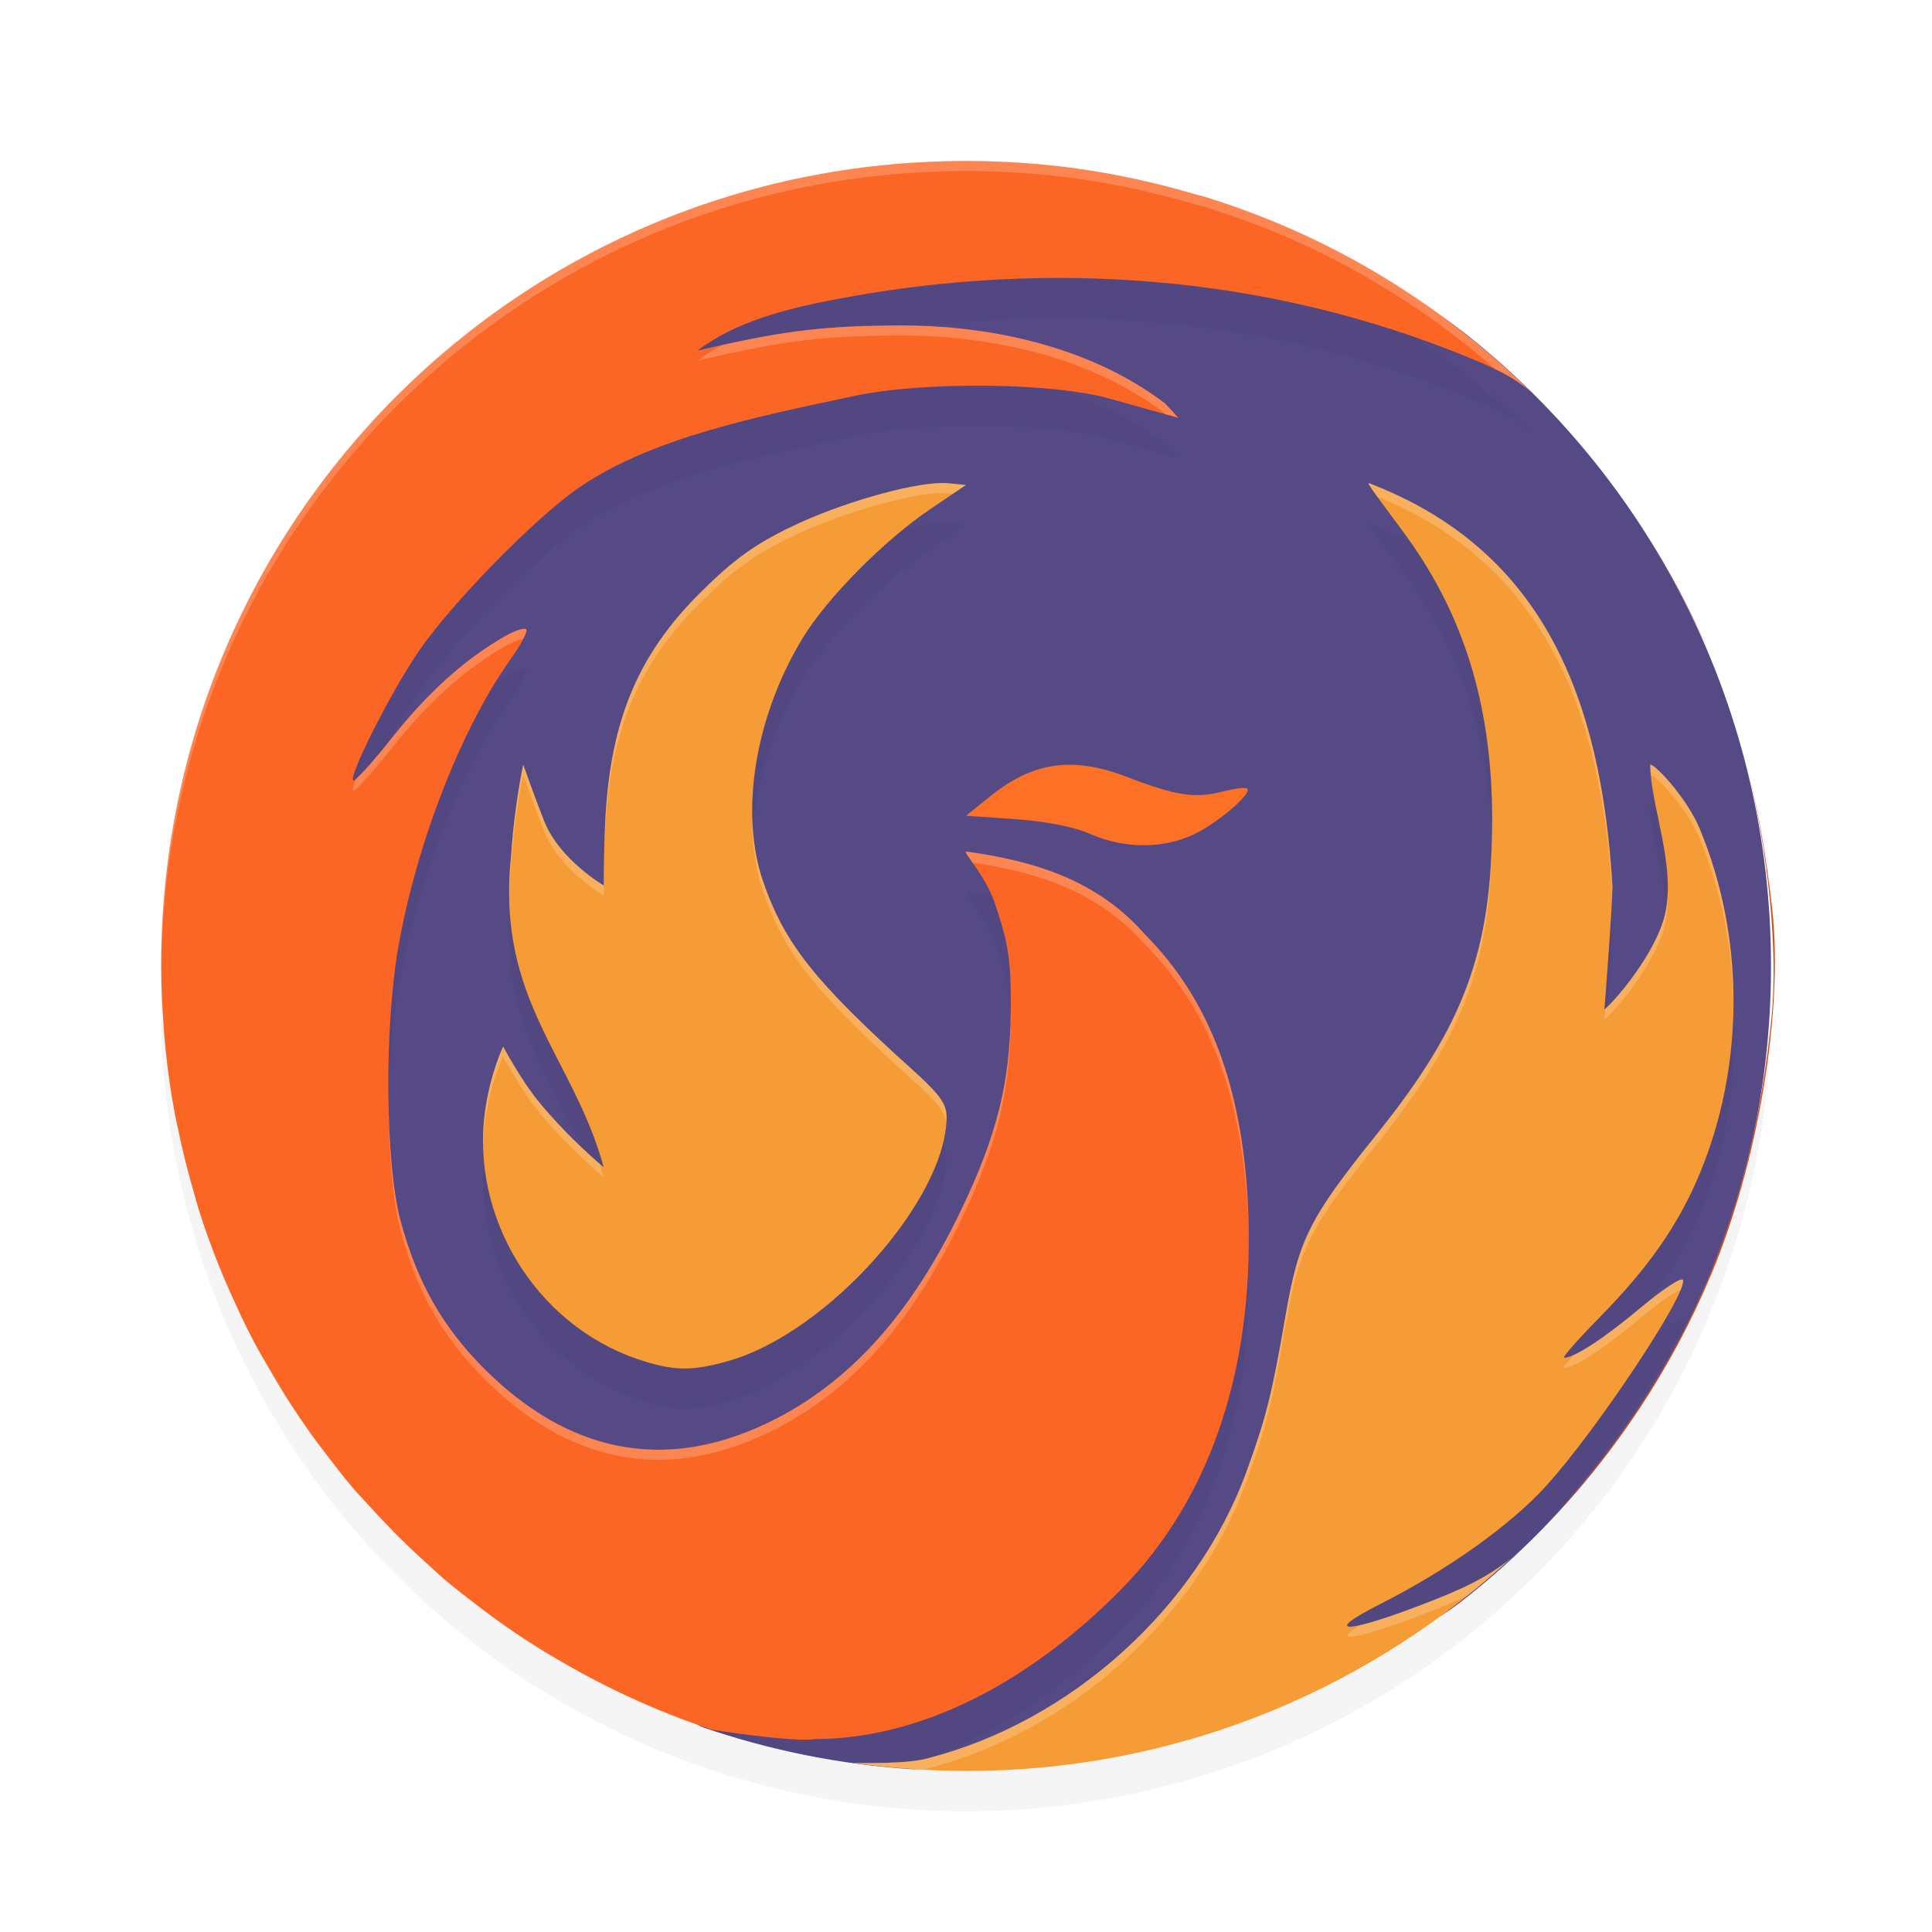 <?xml version="1.0" encoding="UTF-8" standalone="no"?>
<svg
   xmlns:dc="http://purl.org/dc/elements/1.1/"
   xmlns:cc="http://creativecommons.org/ns#"
   xmlns:rdf="http://www.w3.org/1999/02/22-rdf-syntax-ns#"
   xmlns:svg="http://www.w3.org/2000/svg"
   xmlns="http://www.w3.org/2000/svg"
   xmlns:sodipodi="http://sodipodi.sourceforge.net/DTD/sodipodi-0.dtd"
   xmlns:inkscape="http://www.inkscape.org/namespaces/inkscape"
   width="192"
   height="192"
   version="1"
   id="svg24"
   sodipodi:docname="apps_phoenix_browser.svg"
   inkscape:version="0.92.3 (2405546, 2018-03-11)">
  <defs
     id="defs28">
    <filter
       inkscape:collect="always"
       style="color-interpolation-filters:sRGB"
       id="filter868"
       x="-0.048"
       width="1.096"
       y="-0.048"
       height="1.096">
      <feGaussianBlur
         inkscape:collect="always"
         stdDeviation="3.2"
         id="feGaussianBlur870" />
    </filter>
    <filter
       inkscape:collect="always"
       style="color-interpolation-filters:sRGB"
       id="filter892"
       x="-0.024"
       width="1.048"
       y="-0.024"
       height="1.048">
      <feGaussianBlur
         inkscape:collect="always"
         stdDeviation="1.561"
         id="feGaussianBlur894" />
    </filter>
  </defs>
  <sodipodi:namedview
     pagecolor="#ffffff"
     bordercolor="#666666"
     borderopacity="1"
     objecttolerance="10"
     gridtolerance="10"
     guidetolerance="10"
     inkscape:pageopacity="0"
     inkscape:pageshadow="2"
     inkscape:window-width="1920"
     inkscape:window-height="1018"
     id="namedview26"
     showgrid="false"
     inkscape:zoom="1"
     inkscape:cx="96"
     inkscape:cy="82.928105"
     inkscape:window-x="0"
     inkscape:window-y="32"
     inkscape:window-maximized="1"
     inkscape:current-layer="svg24" />
  <circle
     style="opacity:0.2;fill:#000000;fill-opacity:1;stroke-width:1.776;filter:url(#filter868)"
     id="path850"
     cx="96"
     cy="100"
     r="80" />
  <path
     inkscape:connector-curvature="0"
     id="path2"
     d="M 176,96 C 176,70.618 164.299,48.071 145.976,33.435 132.304,22.515 112.659,20.19 93.722,20.19 c -44.316,0 -73.135,30.728 -73.135,75.048 0,32.463 16.855,57.243 44.512,69.809 2.299,1.045 2.372,5.793 4.782,6.621 6.552,2.249 13.493,3.674 20.702,4.152 1.792,0.119 6.457,-1.045 8.28,-1.045 10.265,0 15.579,-3.138 24.58,-6.631 7.292,-2.829 15.692,-4.247 21.756,-8.969 C 163.968,144.562 176,121.738 176,96 Z"
     style="fill:#554a85;stroke-width:4;fill-opacity:1" />
  <path
     inkscape:connector-curvature="0"
     id="path6"
     d="M 96.008,20 C 52.364,20 17.121,54.615 16.062,98 c 1.003,41.103 32.694,74.315 73.141,77.695 7.577,-2.002 15.17,-6.647 22.125,-13.656 C 120.629,152.666 124.836,139.154 124,123.398 123.4,112.097 120.291,103.412 113.805,96.883 109.018,91.421 102.764,89.561 96,88.617 c -0.249,0.154 1.96,2.451 2.852,5.109 1.401,4.176 1.622,5.618 1.594,10.602 -0.041,7.212 -1.35,12.47 -4.969,20 -4.742,9.866 -10.787,17.049 -19.211,21.086 -10.543,5.053 -20.028,2.711 -28.125,-5.375 -4.147,-4.142 -6.675,-8.588 -8.32,-14.664 -1.552,-5.732 -1.658,-19.24 -0.219,-27.367 1.818,-10.269 6.273,-21.669 11.125,-28.477 1.044,-1.465 1.751,-2.811 1.57,-2.992 -0.181,-0.181 -1.129,0.123 -2.102,0.68 -3.961,2.265 -7.627,5.547 -11.125,9.961 -2.032,2.564 -3.818,4.541 -3.969,4.391 -0.455,-0.456 3.526,-8.38 6.313,-12.562 3.25,-4.877 11.958,-13.775 16.352,-16.711 7.197,-4.809 17.221,-6.846 27.195,-8.961 6.85,-1.452 19.665,-1.317 25.266,0.266 2.266,0.64 4.737,1.332 5.492,1.539 l 1.375,0.375 -1.305,-1.422 C 107.59,37.884 97.056,36.335 89.625,36.344 c -7.464,0.016 -11.437,0.475 -18.953,2.188 l -1.367,0.312 c 4.547,-3.427 10.675,-4.542 15.578,-5.438 18.587,-3.268 40.393,-2.558 61.742,6.398 2.684,1.126 4.068,1.917 5.531,3.156 -1.803,-1.775 -3.692,-3.464 -5.656,-5.062 -1.964,-1.598 -4.004,-3.107 -6.117,-4.516 -2.113,-1.409 -4.297,-2.723 -6.547,-3.93 -2.25,-1.207 -4.564,-2.306 -6.938,-3.297 -2.366,-0.988 -4.79,-1.864 -7.266,-2.625 -0.008,-0.002 -0.016,-0.005 -0.024,-0.008 -0.278,-0.086 -0.572,-0.136 -0.852,-0.219 -4.707,-1.389 -9.585,-2.393 -14.617,-2.898 -0.005,-5.14e-4 -0.01,5.13e-4 -0.016,0 C 101.457,20.139 98.749,20 96.008,20 Z m -2.398,32 c -3.186,0.02 -10.168,2.028 -14.992,4.359 -3.607,1.743 -5.66,3.22 -8.883,6.398 -6.598,6.505 -9.319,13.358 -9.641,24.25 C 59.997,90.295 60,92 60,92 60,92 55.605,89.435 54.086,85.617 53.155,83.277 52,80 52,80 52,80 51.105,84.023 50.781,89.195 49.301,103.411 56.972,108.998 60,120 c 0,0 -3.425,-2.804 -6.492,-6.547 C 51.772,111.334 50,108 50,108 c 0,0 -1.253,2.608 -1.781,6.289 -1.528,10.639 4.992,21.316 15.117,24.766 3.576,1.218 5.455,1.253 9.227,0.148 9.781,-2.864 21.508,-16.062 21.508,-24.203 0,-1.312 -0.687,-2.25 -3.453,-4.742 -9.658,-8.701 -12.664,-12.501 -14.789,-18.68 -2.354,-6.844 -0.786,-16.415 3.961,-24.203 2.409,-3.953 8.081,-9.685 12.625,-12.758 L 96,52.195 94.195,52.023 C 94.019,52.007 93.822,52 93.609,52 Z M 136,52 c -0.148,0.148 2.896,3.999 4.414,6.203 5.335,7.744 7.868,16.485 7.875,27.172 0.008,13.05 -2.713,20.467 -11.523,31.414 -6.57,8.164 -7.696,10.385 -8.961,17.68 -1.42,8.19 -1.944,10.286 -3.898,15.688 -4.021,11.112 -13.161,20.622 -24.109,25.75 13.188,-0.61 25.484,-4.439 36.227,-10.641 -2.937,0.806 -2.939,0.212 1.117,-1.844 4.555,-2.308 8.796,-5.07 12.211,-7.828 1.948,-1.744 3.802,-3.582 5.57,-5.508 5.103,-6.081 12.747,-17.627 12.328,-18.883 -0.11,-0.331 -1.989,0.9 -4.18,2.734 -3.693,3.093 -6.601,4.992 -7.625,4.992 -0.234,0 1.337,-1.786 3.492,-3.977 4.894,-4.975 7.881,-9.261 9.984,-14.328 4.472,-10.775 4.474,-23.471 0,-34.25 C 167.622,83.244 164.401,79.873 164,80 c 0,4 2.619,10.085 1.445,14.953 -0.869,3.605 -4.642,8.24 -6,9.367 0,0 0.788,-10.103 0.797,-12.234 C 159.146,73.673 153.563,58.69 136,52 Z"
     style="opacity:0.2;stroke-width:4;filter:url(#filter892)" />
  <path
     inkscape:connector-curvature="0"
     id="path8"
     d="m 96.008,16 c -44.316,0 -79.992,35.68 -79.992,80 0,1.996 0.1,3.964 0.242,5.922 0.029,0.396 0.052,0.794 0.086,1.188 0.166,1.893 0.393,3.774 0.688,5.625 0.045,0.286 0.1,0.567 0.148,0.852 0.224,1.318 0.509,2.612 0.797,3.906 0.354,1.595 0.764,3.169 1.211,4.727 0.221,0.768 0.421,1.546 0.664,2.305 0.597,1.868 1.272,3.695 2,5.5 0.363,0.899 0.754,1.782 1.148,2.664 0.698,1.565 1.425,3.116 2.219,4.625 0.525,0.995 1.099,1.96 1.664,2.93 0.598,1.028 1.202,2.049 1.844,3.047 0.646,1.002 1.311,1.99 2,2.961 0.619,0.874 1.269,1.723 1.922,2.57 0.791,1.025 1.575,2.054 2.414,3.039 0.521,0.613 1.086,1.185 1.625,1.781 1.882,2.077 3.863,4.061 5.953,5.93 0.494,0.443 0.971,0.905 1.477,1.336 1.14,0.969 2.329,1.884 3.523,2.789 0.585,0.444 1.168,0.892 1.766,1.32 1.265,0.905 2.556,1.777 3.875,2.609 0.497,0.314 1.004,0.611 1.508,0.914 4.992,2.996 10.324,5.488 15.953,7.352 2.322,0.377 8.553,1.229 10.234,0.938 10.198,-0.032 20.868,-5.231 30.352,-14.789 C 120.629,148.666 124.836,135.154 124,119.398 123.4,108.097 120.291,99.412 113.805,92.883 109.018,87.421 102.764,85.561 96,84.617 c -0.249,0.154 1.96,2.451 2.852,5.109 1.401,4.176 1.622,5.618 1.594,10.602 -0.041,7.212 -1.35,12.47 -4.969,20 -4.742,9.866 -10.787,17.051 -19.211,21.088 -10.543,5.053 -20.028,2.709 -28.125,-5.377 -4.147,-4.142 -6.675,-8.588 -8.32,-14.664 -1.552,-5.732 -1.658,-19.24 -0.219,-27.367 1.818,-10.269 6.273,-21.669 11.125,-28.477 1.044,-1.465 1.751,-2.811 1.57,-2.992 -0.181,-0.181 -1.129,0.123 -2.102,0.68 -3.961,2.265 -7.627,5.547 -11.125,9.961 -2.032,2.564 -3.818,4.541 -3.969,4.391 -0.455,-0.456 3.526,-8.38 6.313,-12.562 3.25,-4.877 11.958,-13.775 16.352,-16.711 7.197,-4.809 17.221,-6.848 27.195,-8.963 6.85,-1.452 19.665,-1.317 25.266,0.266 2.266,0.64 4.737,1.332 5.492,1.539 l 1.375,0.375 -1.305,-1.422 c -8.199,-6.21 -18.733,-7.759 -26.164,-7.75 -7.464,0.016 -11.437,0.475 -18.953,2.188 l -1.367,0.312 C 73.852,31.415 79.98,30.304 84.883,29.408 103.47,26.14 125.276,26.849 146.625,35.805 c 2.684,1.126 4.068,1.917 5.531,3.156 -1.803,-1.775 -3.692,-3.464 -5.656,-5.062 -1.964,-1.598 -4.004,-3.107 -6.117,-4.516 -2.113,-1.409 -4.297,-2.723 -6.547,-3.93 -2.25,-1.207 -4.564,-2.306 -6.938,-3.297 -2.366,-0.988 -4.79,-1.864 -7.266,-2.625 -0.008,-0.002 -0.016,-0.005 -0.024,-0.008 -0.278,-0.086 -0.572,-0.136 -0.852,-0.219 -4.707,-1.389 -9.585,-2.393 -14.617,-2.898 -0.005,-5.14e-4 -0.01,5.13e-4 -0.016,0 C 101.457,16.139 98.749,16 96.008,16 Z"
     style="fill:#fc6625;stroke-width:4" />
  <path
     inkscape:connector-curvature="0"
     id="path10"
     d="m 136,48 c -0.148,0.148 2.896,3.999 4.414,6.203 5.335,7.744 7.868,16.485 7.875,27.172 0.008,13.05 -2.713,20.467 -11.523,31.414 -6.57,8.164 -7.696,10.385 -8.961,17.68 -1.42,8.19 -1.944,10.286 -3.898,15.687 -4.914,13.58 -17.425,24.887 -31.609,28.555 -2.125,0.64 -7.105,0.48 -7.57,0.484 1.499,0.21 3.014,0.375 4.539,0.5 0.091,0.008 0.182,0.016 0.273,0.024 2.136,0.169 4.288,0.281 6.469,0.281 20.51,0 39.113,-7.707 53.242,-20.312 0.002,-0.001 -0.002,-0.006 0,-0.008 0.31,-0.276 0.617,-0.555 0.922,-0.836 0.02,-0.019 0.042,-0.036 0.062,-0.055 -2.405,1.972 -4.871,3.156 -9.453,4.883 -7.316,2.757 -9.307,2.621 -3.641,-0.25 6.699,-3.394 12.869,-7.778 16.438,-11.672 4.964,-5.417 14.126,-19.184 13.672,-20.547 -0.11,-0.331 -1.989,0.9 -4.18,2.734 -3.693,3.093 -6.601,4.992 -7.625,4.992 -0.234,0 1.337,-1.786 3.492,-3.977 4.894,-4.975 7.881,-9.261 9.984,-14.328 4.472,-10.775 4.474,-23.471 0,-34.25 C 167.622,79.243 164.401,75.873 164,76 c 0,4 2.619,10.085 1.445,14.953 -0.869,3.605 -4.641,8.24 -6,9.367 0,0 0.788,-10.103 0.797,-12.234 C 159.147,69.673 153.563,54.69 136,48 Z"
     style="fill:#f69c36;stroke-width:4" />
  <path
     inkscape:connector-curvature="0"
     id="path12"
     d="m 93.609,48.002 c -3.186,0.02 -10.166,2.023 -14.99,4.354 -3.607,1.743 -5.658,3.221 -8.881,6.399 C 63.14,65.259 60.412,72.118 60.091,83.009 59.994,86.296 60,88 60,88 60,88 55.607,85.439 54.088,81.621 53.157,79.281 52,76 52,76 52,76 51.104,80.022 50.78,85.194 49.3,99.41 56.972,104.998 60,116 c 0,0 -3.423,-2.805 -6.49,-6.548 C 51.774,107.333 50,104 50,104 c 0,0 -1.25,2.608 -1.778,6.289 -1.528,10.639 4.988,21.317 15.113,24.767 3.576,1.218 5.455,1.248 9.226,0.143 9.781,-2.864 21.508,-16.059 21.508,-24.2 0,-1.312 -0.682,-2.25 -3.449,-4.742 C 80.962,97.557 77.955,93.76 75.831,87.581 c -2.354,-6.844 -0.787,-16.418 3.96,-24.207 2.409,-3.953 8.079,-9.682 12.623,-12.755 L 96,48.195 94.194,48.024 c -0.177,-0.016 -0.373,-0.024 -0.585,-0.024 z"
     style="fill:#f69c36;stroke-width:4" />
  <path
     inkscape:connector-curvature="0"
     id="path14"
     d="m 163.198,52.47 c 2.607,4.069 4.925,8.397 6.75,12.648 -1.822,-4.338 -4.053,-8.494 -6.75,-12.648 z"
     style="fill:#d0531d;stroke-width:4" />
  <path
     inkscape:connector-curvature="0"
     id="path16"
     d="m 173.691,76.426 c 2.044,8.424 3.013,17.945 2.369,24.606 -1.897,19.632 -8.646,35.207 -21.402,49.385 -0.378,0.42 -0.714,0.776 -1.061,1.148 6.923,-7.134 12.554,-15.563 16.484,-24.967 4.641,-11.106 7.152,-26.115 6.049,-36.159 -0.554,-5.048 -1.353,-9.67 -2.439,-14.014 z"
     style="fill:#d0531d;stroke-width:4" />
  <path
     inkscape:connector-curvature="0"
     id="path18"
     d="m 106.529,76.003 c -2.873,-0.062 -5.416,0.954 -8.097,3.109 L 96,81.066 l 4.896,0.343 c 3.093,0.217 5.854,0.764 7.499,1.486 3.294,1.445 7.062,1.474 10.126,0.079 2.391,-1.089 5.952,-4.115 5.426,-4.61 -0.154,-0.145 -1.277,-0.004 -2.497,0.313 -2.652,0.689 -4.663,0.384 -9.293,-1.411 -2.062,-0.799 -3.905,-1.225 -5.628,-1.263 z"
     style="fill:#fc7125;stroke-width:4" />
  <path
     style="fill:#ffffff;stroke-width:4;opacity:0.2"
     d="M 96.008 16 C 51.692 16 16.016 51.68 16.016 96 C 16.016 96.117 16.023 96.231 16.023 96.348 C 16.372 52.331 51.91 17 96.008 17 C 98.749 17 101.457 17.139 104.125 17.406 C 104.13 17.407 104.136 17.406 104.141 17.406 C 109.173 17.911 114.051 18.915 118.758 20.305 C 119.038 20.387 119.331 20.438 119.609 20.523 C 119.617 20.526 119.625 20.529 119.633 20.531 C 122.109 21.293 124.533 22.168 126.898 23.156 C 129.272 24.148 131.586 25.246 133.836 26.453 C 136.086 27.66 138.269 28.974 140.383 30.383 C 142.496 31.792 144.536 33.3 146.5 34.898 C 147.217 35.482 147.911 36.09 148.607 36.697 C 150.082 37.413 151.108 38.073 152.156 38.961 C 150.353 37.186 148.464 35.497 146.5 33.898 C 144.536 32.3 142.496 30.792 140.383 29.383 C 138.269 27.974 136.086 26.66 133.836 25.453 C 131.586 24.246 129.272 23.148 126.898 22.156 C 124.533 21.168 122.109 20.293 119.633 19.531 C 119.625 19.529 119.617 19.526 119.609 19.523 C 119.331 19.438 119.038 19.387 118.758 19.305 C 114.051 17.915 109.173 16.911 104.141 16.406 C 104.136 16.406 104.13 16.407 104.125 16.406 C 101.457 16.139 98.749 16 96.008 16 z M 89.625 32.342 C 82.534 32.357 78.558 32.787 71.736 34.297 C 70.89 34.754 70.074 35.262 69.305 35.842 L 70.672 35.529 C 78.188 33.817 82.161 33.358 89.625 33.342 C 97.056 33.333 107.59 34.882 115.789 41.092 L 115.869 41.18 L 117.094 41.514 L 115.789 40.092 C 107.59 33.882 97.056 32.333 89.625 32.342 z M 93.609 48 L 93.609 48.002 C 90.424 48.022 83.443 50.024 78.619 52.355 C 75.012 54.099 72.96 55.576 69.736 58.754 C 63.139 65.259 60.411 72.118 60.09 83.01 C 59.993 86.297 60 88 60 88 C 60 88 55.607 85.439 54.088 81.621 C 53.157 79.281 52 76 52 76 C 52 76 51.103 80.023 50.779 85.195 C 50.653 86.413 50.614 87.547 50.613 88.646 C 50.639 87.857 50.691 87.043 50.779 86.195 C 51.103 81.023 52 77 52 77 C 52 77 53.157 80.281 54.088 82.621 C 55.607 86.439 60 89 60 89 C 60 89 59.993 87.296 60.09 84.01 C 60.411 73.118 63.139 66.259 69.736 59.754 C 72.96 56.576 75.012 55.099 78.619 53.355 C 83.443 51.024 90.424 49.022 93.609 49.002 L 93.609 49 C 93.822 49 94.017 49.007 94.193 49.023 L 94.703 49.072 L 96 48.195 L 94.193 48.023 C 94.017 48.007 93.822 48 93.609 48 z M 136 48 C 135.949 48.051 136.35 48.628 136.873 49.352 C 153.624 56.155 159.082 70.782 160.213 88.711 C 160.218 88.546 160.242 88.204 160.242 88.086 C 159.146 69.673 153.563 54.69 136 48 z M 52.029 62.49 C 51.641 62.526 50.925 62.802 50.195 63.219 C 46.234 65.484 42.568 68.766 39.07 73.18 C 37.408 75.278 35.925 76.962 35.354 77.43 C 35.135 78.029 35.01 78.479 35.102 78.57 C 35.252 78.721 37.039 76.743 39.07 74.18 C 42.568 69.766 46.234 66.484 50.195 64.219 C 50.908 63.811 51.602 63.543 51.996 63.498 C 52.257 62.991 52.384 62.626 52.297 62.539 C 52.252 62.494 52.159 62.478 52.029 62.49 z M 164 76 C 164 76.322 164.022 76.661 164.053 77.008 C 164.605 77.089 167.662 80.34 168.922 83.375 C 171.095 88.612 172.204 94.301 172.266 100.002 C 172.331 93.967 171.222 87.918 168.922 82.375 C 167.622 79.244 164.401 75.873 164 76 z M 74.764 81.045 C 74.71 83.746 75.051 86.315 75.83 88.582 C 77.955 94.761 80.961 98.557 90.619 107.258 C 93.12 109.511 93.911 110.496 94.041 111.633 C 94.056 111.419 94.068 111.207 94.068 111 C 94.068 109.688 93.386 108.75 90.619 106.258 C 80.961 97.557 77.955 93.761 75.83 87.582 C 75.148 85.597 74.805 83.379 74.764 81.045 z M 148.281 81.922 C 148.211 94.627 145.45 101.999 136.766 112.789 C 130.195 120.953 129.07 123.174 127.805 130.469 C 126.385 138.658 125.861 140.755 123.906 146.156 C 118.992 159.737 106.482 171.043 92.297 174.711 C 90.172 175.351 85.192 175.191 84.727 175.195 C 86.226 175.405 87.74 175.57 89.266 175.695 C 89.357 175.703 89.448 175.712 89.539 175.719 C 90.243 175.775 90.951 175.812 91.658 175.854 C 91.882 175.809 92.112 175.767 92.297 175.711 C 106.482 172.043 118.992 160.737 123.906 147.156 C 125.861 141.755 126.385 139.658 127.805 131.469 C 129.07 124.174 130.195 121.953 136.766 113.789 C 145.576 102.842 148.297 95.425 148.289 82.375 C 148.289 82.222 148.282 82.074 148.281 81.922 z M 96 84.617 C 95.904 84.677 96.221 85.125 96.641 85.721 C 103.157 86.694 109.171 88.595 113.805 93.883 C 120.291 100.412 123.4 109.097 124 120.398 C 124.049 121.321 124.077 122.235 124.092 123.143 C 124.09 121.908 124.067 120.663 124 119.398 C 123.4 108.097 120.291 99.412 113.805 92.883 C 109.018 87.421 102.764 85.561 96 84.617 z M 165.732 88.652 C 165.707 89.439 165.624 90.212 165.445 90.953 C 164.59 94.499 160.938 99.023 159.525 100.244 C 159.511 100.432 159.445 101.32 159.445 101.32 C 160.804 100.193 164.576 95.558 165.445 91.953 C 165.699 90.899 165.769 89.787 165.732 88.652 z M 100.438 100.625 C 100.361 107.681 99.044 112.905 95.477 120.328 C 90.735 130.194 84.689 137.379 76.266 141.416 C 65.723 146.469 56.237 144.125 48.141 136.039 C 43.994 131.897 41.465 127.451 39.82 121.375 C 39.059 118.562 38.651 113.87 38.598 108.865 C 38.603 114.24 39.008 119.375 39.82 122.375 C 41.465 128.451 43.994 132.897 48.141 137.039 C 56.237 145.125 65.723 147.469 76.266 142.416 C 84.689 138.379 90.735 131.194 95.477 121.328 C 99.096 113.798 100.404 108.54 100.445 101.328 C 100.447 101.052 100.438 100.88 100.438 100.625 z M 50 104 C 50 104 48.749 106.608 48.221 110.289 C 48.026 111.641 47.965 112.993 48.021 114.332 C 48.024 113.321 48.075 112.306 48.221 111.289 C 48.749 107.608 50 105 50 105 C 50 105 51.774 108.332 53.51 110.451 C 56.577 114.194 60 117 60 117 C 59.872 116.534 59.724 116.09 59.58 115.643 C 58.669 114.863 56.024 112.52 53.51 109.451 C 51.774 107.332 50 104 50 104 z M 167.129 127.15 C 166.665 127.189 164.987 128.332 163.07 129.938 C 160.194 132.346 157.807 134.015 156.402 134.643 C 155.711 135.423 155.323 135.93 155.445 135.93 C 156.469 135.93 159.377 134.03 163.07 130.938 C 164.878 129.423 166.457 128.336 167.021 128.184 C 167.213 127.711 167.304 127.364 167.25 127.203 C 167.236 127.162 167.195 127.145 167.129 127.15 z M 150.234 154.789 C 147.829 156.761 145.364 157.945 140.781 159.672 C 138.202 160.644 136.327 161.236 135.174 161.496 C 132.231 163.251 134.547 163.021 140.781 160.672 C 142.818 159.905 144.422 159.244 145.803 158.574 C 146.976 157.639 148.132 156.685 149.25 155.688 C 149.252 155.686 149.248 155.682 149.25 155.68 C 149.56 155.404 149.867 155.125 150.172 154.844 C 150.192 154.825 150.214 154.808 150.234 154.789 z "
     id="path896" />
</svg>
